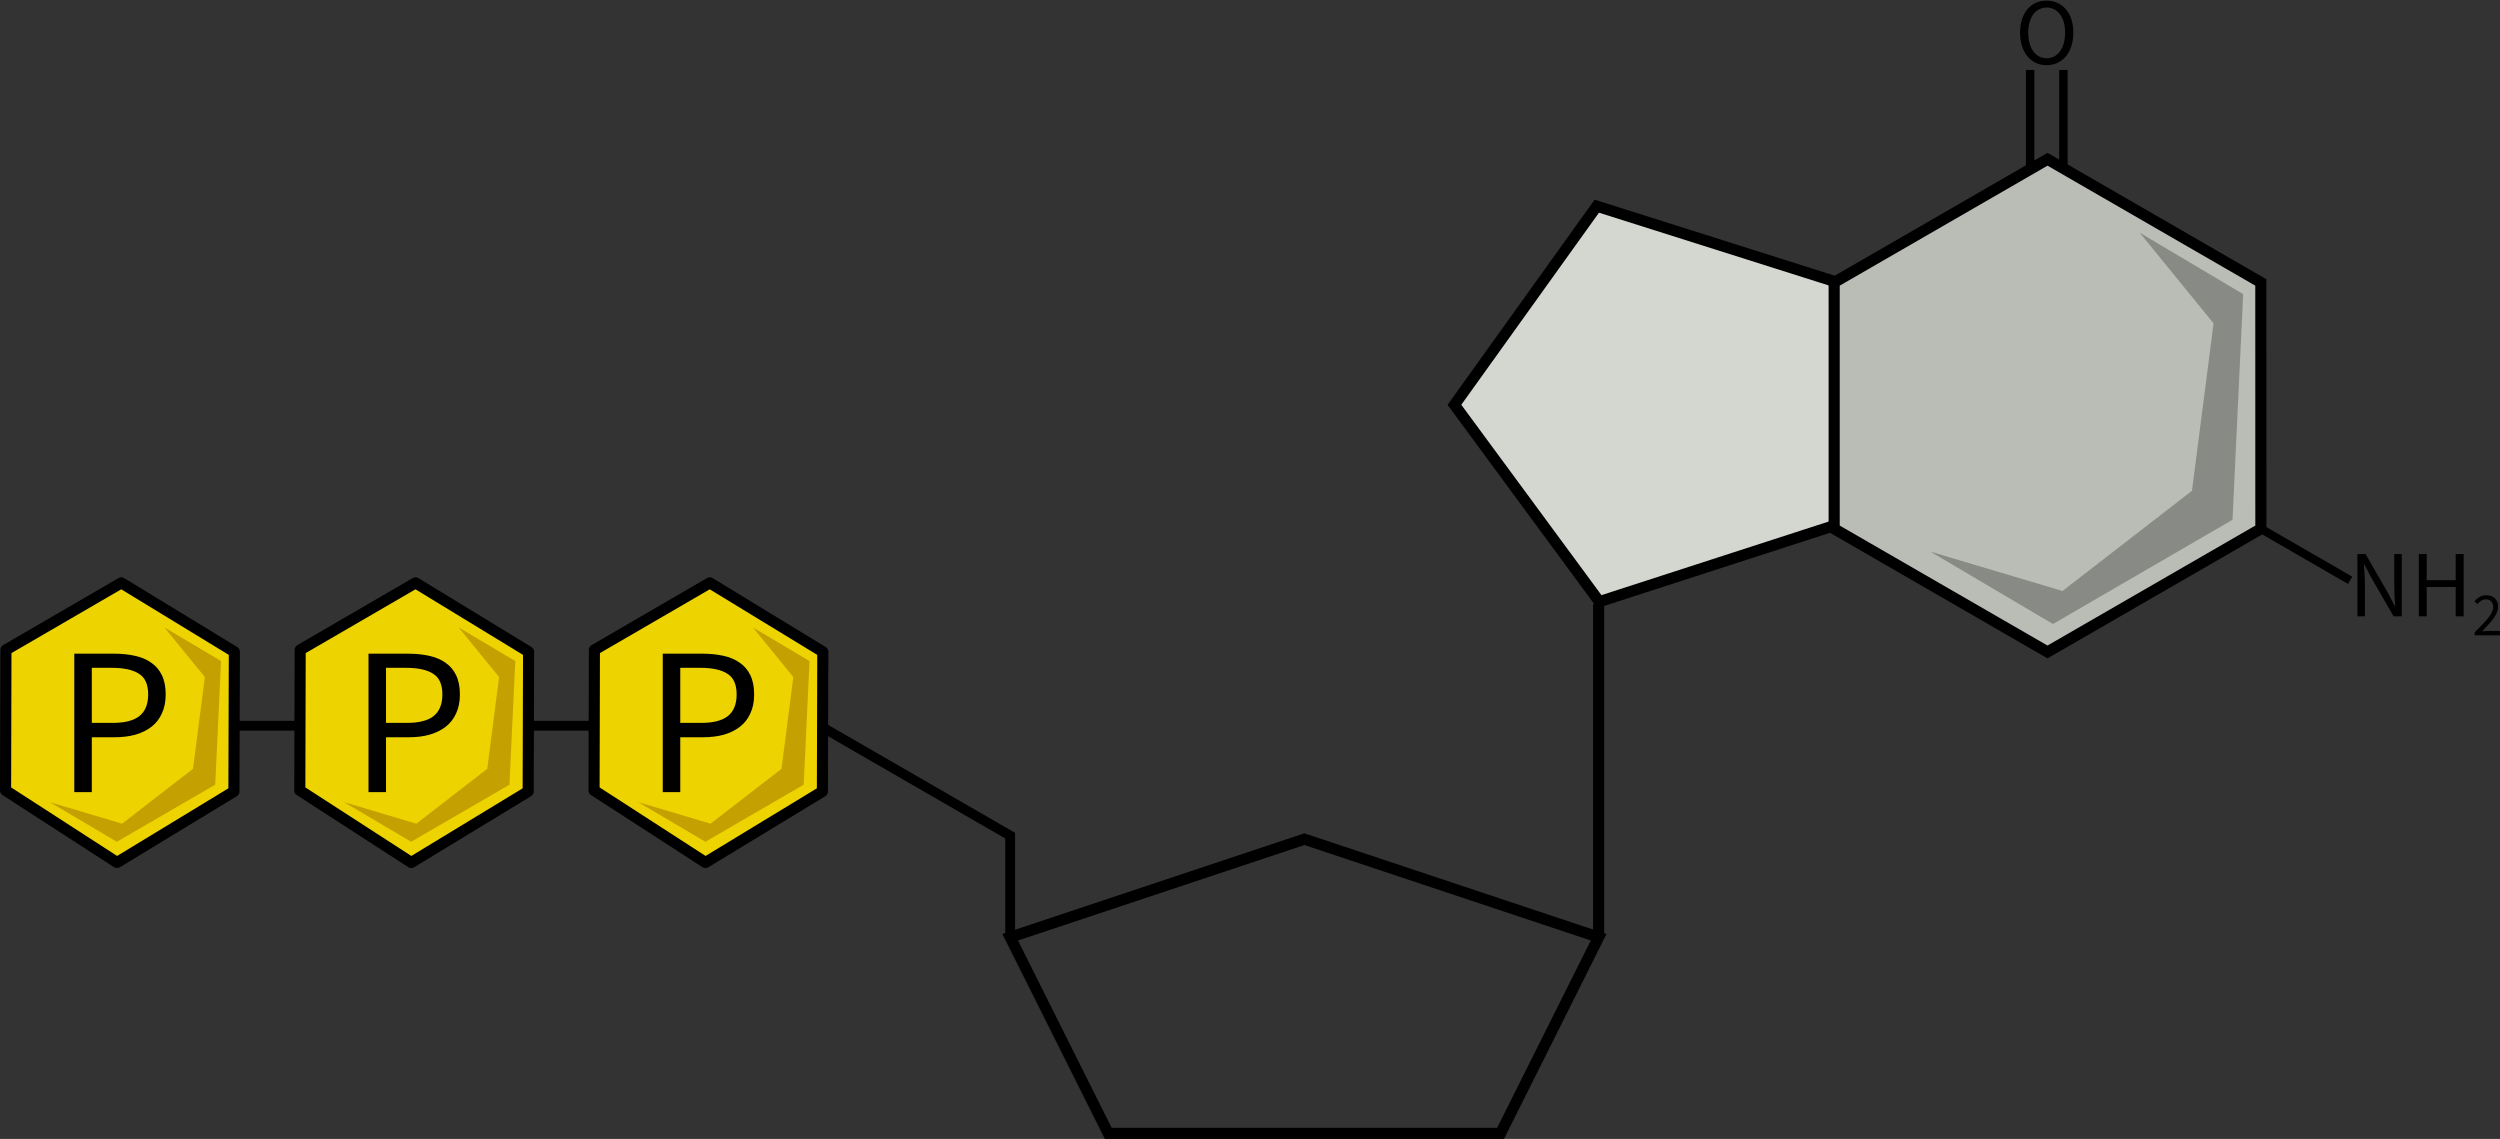 <svg xmlns="http://www.w3.org/2000/svg" width="254.904" height="116.127" viewBox="0 0 67.443 30.725"><rect x="0" y="0" width="67.443" height="30.725" fill="#333333" stroke="none"/><defs><clipPath clipPathUnits="userSpaceOnUse" id="a"><path d="M.16.24h49.97v55.246H.16z"/></clipPath></defs><path d="m133.164 178.195-2.417-1.396" transform="translate(-69.764 -162.54)" fill="none" stroke="#000" stroke-width=".227px" stroke-linecap="butt" stroke-linejoin="miter" stroke-opacity="1"/><g aria-label="NH2" transform="matrix(.242 0 0 .242 65.079 -3.832)" style="line-height:1.25;white-space:pre;shape-inside:url(#rect1734)" font-style="normal" font-weight="400" font-size="10.583px" font-family="sans-serif" fill="#000" fill-opacity="1" stroke="none"><path d="M-6.126 77.6h.91l2.509 4.361.751 1.44h.043q-.032-.53-.075-1.09-.031-.572-.031-1.122V77.6h.836v6.942h-.91l-2.52-4.37-.75-1.43h-.043q.042.53.074 1.08.042.54.042 1.09v3.63h-.836zM.722 77.6H1.6v2.911h3.228v-2.91h.89v6.942h-.89v-3.27H1.6v3.27H.722z" style="-inkscape-font-specification:'Source Sans Pro'" font-style="normal" font-variant="normal" font-weight="400" font-stretch="normal" font-family="Source Sans Pro"/><path d="M6.945 86.323q.495-.495.88-.894.385-.4.647-.736.261-.344.399-.626.137-.29.137-.558 0-.378-.206-.619-.206-.24-.626-.24-.275 0-.509.158-.234.151-.426.371l-.324-.323q.275-.303.585-.482.31-.185.743-.185.612 0 .963.357.35.351.35.936 0 .31-.137.626-.13.31-.371.647-.234.33-.564.694-.324.358-.716.764l.372-.028q.192-.013.364-.013H9.78v.488H6.945z" style="-inkscape-font-specification:'Source Sans Pro'" font-style="normal" font-variant="normal" font-weight="400" font-stretch="normal" font-size="65%" font-family="Source Sans Pro" baseline-shift="sub"/></g><path d="M125.368 209.32v-2.791M126.266 209.32v-2.791" transform="translate(-70.601 -204.642)" fill="none" stroke="#000" stroke-width=".227px" stroke-linecap="butt" stroke-linejoin="miter" stroke-opacity="1"/><g aria-label="O" transform="matrix(.242 0 0 .242 56.076 -18.732)" style="line-height:1.25;white-space:pre;shape-inside:url(#rect2046)" font-style="normal" font-weight="400" font-size="10.583px" font-family="sans-serif" fill="#000" fill-opacity="1" stroke="none"><path d="M-3.564 84.67q-.657 0-1.207-.254-.54-.254-.931-.72-.392-.475-.614-1.142-.212-.678-.212-1.514t.212-1.492q.222-.667.614-1.122.391-.465.931-.709.55-.243 1.207-.243.656 0 1.195.254.55.243.942.709.403.455.614 1.122.222.656.222 1.481 0 .836-.222 1.514-.211.667-.614 1.143-.391.465-.942.72-.54.253-1.195.253zm0-.772q.465 0 .836-.201.38-.201.645-.572.275-.38.424-.9.148-.528.148-1.185 0-.645-.148-1.164-.149-.518-.424-.878-.264-.36-.645-.55-.37-.202-.836-.202-.466 0-.847.201-.37.19-.646.55-.264.36-.412.88-.149.518-.149 1.163 0 .657.149 1.186.148.518.412.9.275.37.646.57.38.202.847.202z" style="-inkscape-font-specification:'Source Sans Pro'" font-style="normal" font-variant="normal" font-weight="400" font-stretch="normal" font-family="Source Sans Pro"/></g><g><path d="M94.819 101.403H78.903" transform="translate(-72.704 -81.825)" fill="none" stroke="#000" stroke-width=".265px" stroke-linecap="butt" stroke-linejoin="miter" stroke-opacity="1"/><path d="M28.982 54.007 5.836 44.013 1.48 17.67 20.987 1.48l23.346 9.354 4.318 26.185z" transform="rotate(9.537 -81.885 104.844) scale(.142)" fill="#008a50" fill-opacity="1" fill-rule="evenodd" stroke="none"/><path d="M28.982 54.007 5.836 44.013 1.48 17.67 20.987 1.48l23.346 9.354 4.318 26.185z" transform="rotate(9.537 -81.885 104.844) scale(.142)" fill="#fff" fill-opacity="1" fill-rule="evenodd" stroke="none"/><path d="M28.982 54.007 5.836 44.013 1.48 17.67 20.987 1.48l23.346 9.354 4.318 26.185z" transform="rotate(9.537 -81.885 104.844) scale(.142)" fill="#edd400" fill-opacity="1" fill-rule="evenodd" stroke="none"/><path d="m14.511 44.853 13.832 5.317 16.63-13.792-2.799-23.346-11.672-4.517 9.14 8.026.67 17.56L28.75 46.617z" transform="rotate(9.537 -81.885 104.844) scale(.142)" fill="#c4a000" fill-opacity="1" fill-rule="evenodd" stroke="none"/><path clip-path="url(#a)" d="M29.022 54.047 5.876 44.053 1.52 17.71 21.027 1.52l23.346 9.354 4.317 26.185z" transform="rotate(9.537 -81.885 104.844) scale(.142)" fill="none" stroke="#000" stroke-width="2.108" stroke-linecap="round" stroke-linejoin="round" stroke-miterlimit="4" stroke-dasharray="none" stroke-opacity="1"/><g style="line-height:1.25;white-space:pre;shape-inside:url(#rect894)" font-style="normal" font-weight="400" font-size="10.583px" font-family="sans-serif" fill="#000" fill-opacity="1" stroke="none"><path d="M-46.673-23.282h1.98q.582 0 1.058.106.487.106.825.35.34.232.53.623.19.392.19.964 0 .55-.19.952-.18.402-.519.667-.339.264-.815.402-.466.127-1.037.127h-1.143v2.752h-.879zm1.916 3.471q.91 0 1.344-.338.445-.35.445-1.09 0-.752-.466-1.038-.455-.296-1.365-.296h-.995v2.762z" style="-inkscape-font-specification:'Source Sans Pro'" aria-label="P" transform="matrix(.538 0 0 .538 42.989 30.16)" font-style="normal" font-variant="normal" font-weight="400" font-stretch="normal" font-family="Source Sans Pro"/></g><path d="M102.602 112.4h10.583l2.646-5.291-7.938-2.646-7.937 2.646z" transform="translate(-72.704 -81.825)" fill="none" stroke="#000" stroke-width=".3" stroke-linecap="butt" stroke-linejoin="miter" stroke-miterlimit="4" stroke-dasharray="none" stroke-opacity="1"/><g stroke-width=".265" stroke-miterlimit="4" stroke-dasharray="none"><path transform="matrix(1.479 -.244 .244 1.479 -152.21 -99.304)" d="m120.442 96.597-4.401.664-1.997-3.92 3.11-3.11 4.001 2.033z" fill="#d3d7cf" stroke="#000" stroke-width=".2" stroke-linecap="round" stroke-miterlimit="4" stroke-dasharray="none"/><path d="m131.62 96.32-5.09 2.938-5.088-2.938v-5.876l5.089-2.938 5.088 2.938z" transform="translate(-87.87 -94.673) scale(1.131)" fill="#babdb6" stroke="#000" stroke-width=".265" stroke-linecap="round" stroke-miterlimit="4" stroke-dasharray="none"/></g><path d="M115.83 98.125v8.984" transform="translate(-72.704 -81.825)" fill="none" stroke="#000" stroke-width=".3" stroke-linecap="butt" stroke-linejoin="miter" stroke-miterlimit="4" stroke-dasharray="none" stroke-opacity="1"/><path d="M99.956 107.109v-2.74l-5.137-2.966" transform="translate(-72.704 -81.825)" fill="none" stroke="#000" stroke-width=".265px" stroke-linecap="butt" stroke-linejoin="miter" stroke-opacity="1"/><g><path d="M28.982 54.007 5.836 44.013 1.48 17.67 20.987 1.48l23.346 9.354 4.318 26.185z" transform="rotate(9.537 -85.854 57.267) scale(.142)" fill="#008a50" fill-opacity="1" fill-rule="evenodd" stroke="none"/><path d="M28.982 54.007 5.836 44.013 1.48 17.67 20.987 1.48l23.346 9.354 4.318 26.185z" transform="rotate(9.537 -85.854 57.267) scale(.142)" fill="#fff" fill-opacity="1" fill-rule="evenodd" stroke="none"/><path d="M28.982 54.007 5.836 44.013 1.48 17.67 20.987 1.48l23.346 9.354 4.318 26.185z" transform="rotate(9.537 -85.854 57.267) scale(.142)" fill="#edd400" fill-opacity="1" fill-rule="evenodd" stroke="none"/><path d="m14.511 44.853 13.832 5.317 16.63-13.792-2.799-23.346-11.672-4.517 9.14 8.026.67 17.56L28.75 46.617z" transform="rotate(9.537 -85.854 57.267) scale(.142)" fill="#c4a000" fill-opacity="1" fill-rule="evenodd" stroke="none"/><path clip-path="url(#a)" d="M29.022 54.047 5.876 44.053 1.52 17.71 21.027 1.52l23.346 9.354 4.317 26.185z" transform="rotate(9.537 -85.854 57.267) scale(.142)" fill="none" stroke="#000" stroke-width="2.108" stroke-linecap="round" stroke-linejoin="round" stroke-miterlimit="4" stroke-dasharray="none" stroke-opacity="1"/><g aria-label="P" transform="matrix(.538 0 0 .538 35.051 30.16)" style="line-height:1.25;white-space:pre;shape-inside:url(#rect894)" font-style="normal" font-weight="400" font-size="10.583px" font-family="sans-serif" fill="#000" fill-opacity="1" stroke="none"><path d="M-46.673-23.282h1.98q.582 0 1.058.106.487.106.825.35.34.232.53.623.19.392.19.964 0 .55-.19.952-.18.402-.519.667-.339.264-.815.402-.466.127-1.037.127h-1.143v2.752h-.879zm1.916 3.471q.91 0 1.344-.338.445-.35.445-1.09 0-.752-.466-1.038-.455-.296-1.365-.296h-.995v2.762z" style="-inkscape-font-specification:'Source Sans Pro'" font-style="normal" font-variant="normal" font-weight="400" font-stretch="normal" font-family="Source Sans Pro"/></g></g><g><path d="M28.982 54.007 5.836 44.013 1.48 17.67 20.987 1.48l23.346 9.354 4.318 26.185z" transform="rotate(9.537 -89.823 9.69) scale(.142)" fill="#008a50" fill-opacity="1" fill-rule="evenodd" stroke="none"/><path d="M28.982 54.007 5.836 44.013 1.48 17.67 20.987 1.48l23.346 9.354 4.318 26.185z" transform="rotate(9.537 -89.823 9.69) scale(.142)" fill="#fff" fill-opacity="1" fill-rule="evenodd" stroke="none"/><path d="M28.982 54.007 5.836 44.013 1.48 17.67 20.987 1.48l23.346 9.354 4.318 26.185z" transform="rotate(9.537 -89.823 9.69) scale(.142)" fill="#edd400" fill-opacity="1" fill-rule="evenodd" stroke="none"/><path d="m14.511 44.853 13.832 5.317 16.63-13.792-2.799-23.346-11.672-4.517 9.14 8.026.67 17.56L28.75 46.617z" transform="rotate(9.537 -89.823 9.69) scale(.142)" fill="#c4a000" fill-opacity="1" fill-rule="evenodd" stroke="none"/><path clip-path="url(#a)" d="M29.022 54.047 5.876 44.053 1.52 17.71 21.027 1.52l23.346 9.354 4.317 26.185z" transform="rotate(9.537 -89.823 9.69) scale(.142)" fill="none" stroke="#000" stroke-width="2.108" stroke-linecap="round" stroke-linejoin="round" stroke-miterlimit="4" stroke-dasharray="none" stroke-opacity="1"/><g aria-label="P" transform="matrix(.538 0 0 .538 27.114 30.16)" style="line-height:1.25;white-space:pre;shape-inside:url(#rect894)" font-style="normal" font-weight="400" font-size="10.583px" font-family="sans-serif" fill="#000" fill-opacity="1" stroke="none"><path d="M-46.673-23.282h1.98q.582 0 1.058.106.487.106.825.35.34.232.53.623.19.392.19.964 0 .55-.19.952-.18.402-.519.667-.339.264-.815.402-.466.127-1.037.127h-1.143v2.752h-.879zm1.916 3.471q.91 0 1.344-.338.445-.35.445-1.09 0-.752-.466-1.038-.455-.296-1.365-.296h-.995v2.762z" style="-inkscape-font-specification:'Source Sans Pro'" font-style="normal" font-variant="normal" font-weight="400" font-stretch="normal" font-family="Source Sans Pro"/></g></g><path d="m124.78 96.706 3.307 1.953 4.844-2.812.287-6.088-2.79-1.656 1.992 2.445-.583 4.517-3.493 2.703z" transform="translate(-72.704 -81.825)" fill="#888a85" fill-opacity="1" fill-rule="evenodd" stroke="none" stroke-width=".259"/></g></svg>